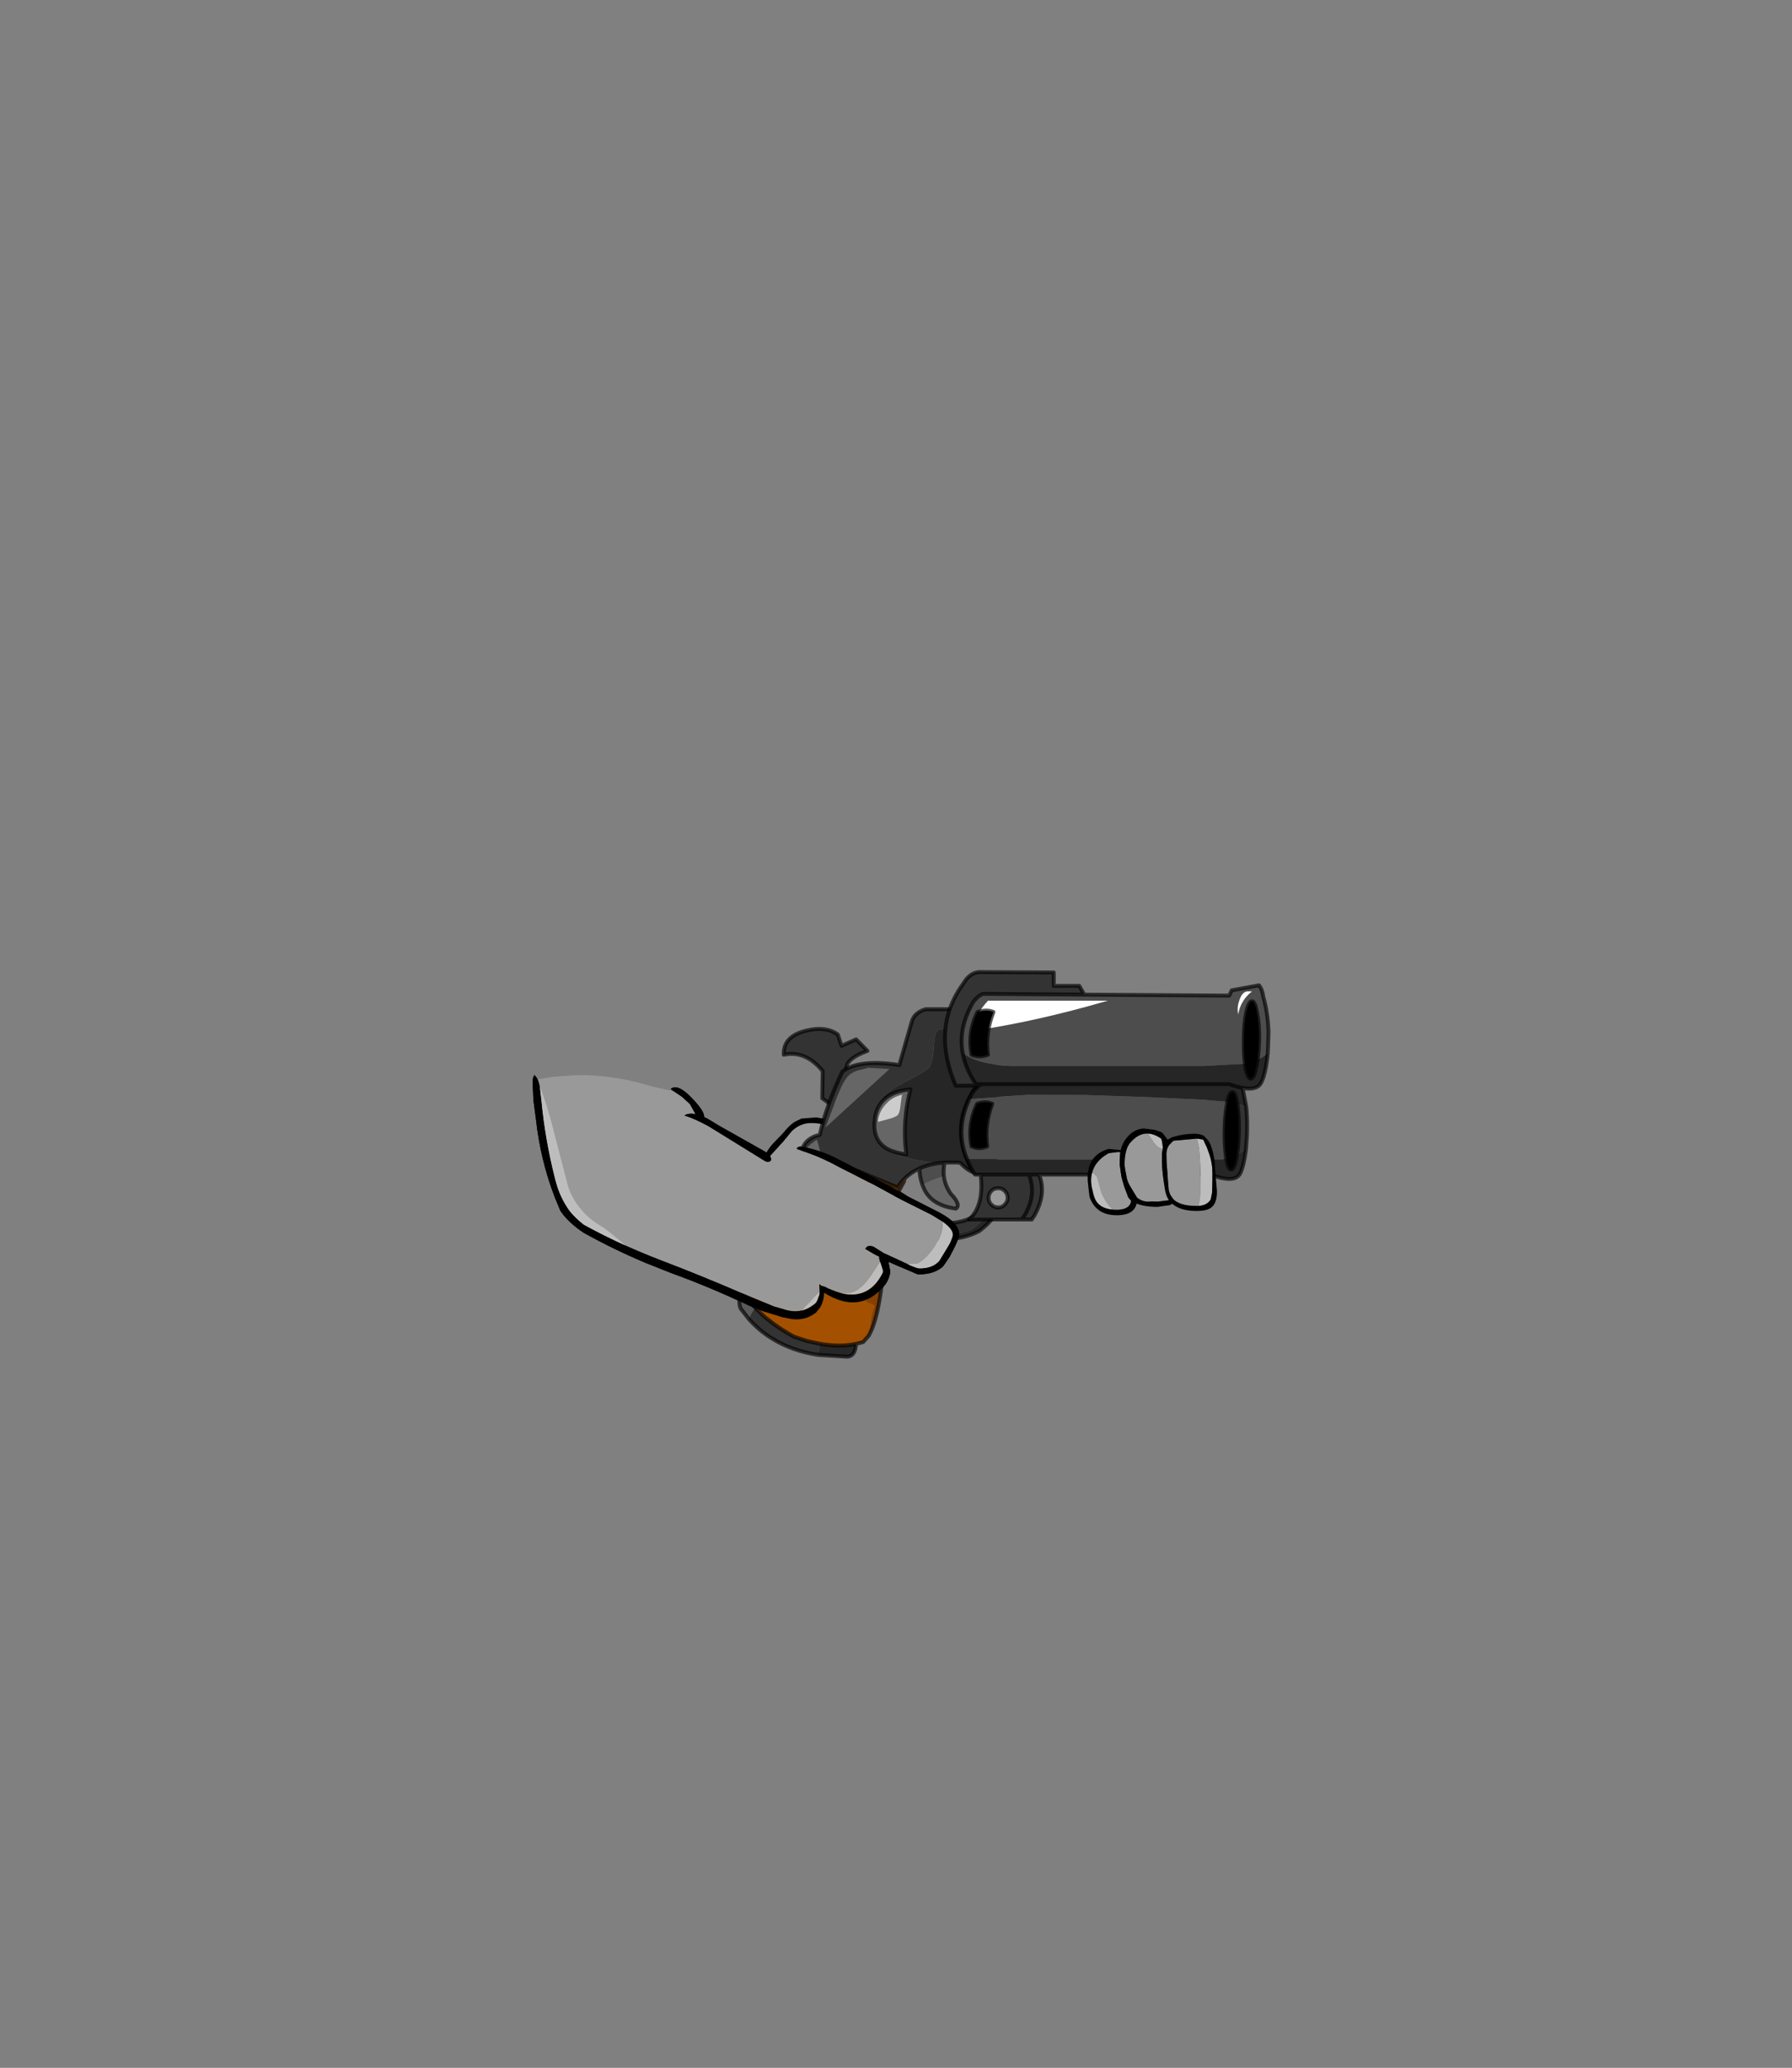 <?xml version="1.0" encoding="UTF-8" standalone="no"?>
<svg xmlns:xlink="http://www.w3.org/1999/xlink" height="531.5px" width="460.6px" xmlns="http://www.w3.org/2000/svg">
  <rect width="100%" height="100%" fill="#808080" stroke="none"/>
  <g transform="matrix(1.0, 0.0, 0.0, 1.0, 193.65, 334.05)">
    <use height="99.85" transform="matrix(1.0, 0.0, 0.0, 1.0, -56.75, -84.7)" width="189.65" xlink:href="#shape0"/>
  </g>
  <defs>
    <g id="shape0" transform="matrix(1.0, 0.0, 0.0, 1.0, 56.75, 84.7)">
      <path d="M-20.55 -53.6 L-18.45 -52.2 -16.35 -50.3 -14.9 -47.7 Q-16.65 -48.05 -17.75 -47.35 -15.05 -46.5 -11.5 -44.55 L3.0 -35.6 3.55 -35.4 4.15 -35.5 4.4 -35.6 4.5 -35.85 4.55 -36.25 4.3 -36.95 5.75 -38.55 7.85 -40.85 9.9 -43.35 Q12.15 -45.45 14.95 -45.4 18.2 -45.4 22.3 -43.65 L26.15 -41.8 Q29.2 -40.15 30.45 -38.9 31.65 -37.7 31.65 -36.25 31.65 -35.05 30.75 -33.0 L30.15 -31.7 Q29.05 -32.2 27.15 -33.2 25.1 -34.2 23.85 -34.15 24.35 -32.6 26.65 -31.5 L30.75 -29.65 38.0 -25.7 45.8 -21.8 48.55 -20.1 48.55 -18.4 Q48.35 -16.45 46.4 -13.3 44.05 -10.05 42.15 -9.25 L39.7 -9.1 37.6 -10.1 33.45 -12.0 31.0 -13.55 Q29.4 -14.3 28.75 -13.05 L30.85 -11.8 Q31.75 -11.3 32.35 -11.05 L32.3 -10.7 32.55 -9.75 30.4 -6.45 Q27.4 -2.0 24.55 -1.7 L22.65 -1.65 Q21.45 -1.95 20.15 -2.5 19.2 -2.85 18.3 -3.35 L17.5 -3.55 16.95 -4.0 17.0 -2.7 17.0 -2.2 13.4 1.7 12.4 2.8 Q10.15 3.3 7.6 2.4 L5.3 1.75 -3.05 -1.7 Q-13.35 -6.15 -23.7 -10.1 -28.4 -11.9 -32.95 -13.95 -37.35 -17.85 -39.5 -19.1 -42.45 -20.85 -44.55 -23.5 -46.75 -26.2 -47.7 -29.3 L-51.05 -42.2 -51.55 -44.15 Q-53.2 -50.6 -54.9 -54.7 -55.1 -55.8 -55.45 -56.6 L-51.15 -57.3 -51.05 -57.3 -45.0 -57.7 Q-37.4 -57.7 -29.7 -55.8 -24.05 -54.15 -20.55 -53.6" fill="#999999" fill-rule="evenodd" stroke="none"/>
      <path d="M48.55 -20.1 L45.8 -21.8 38.0 -25.7 30.75 -29.65 26.65 -31.5 Q24.35 -32.6 23.85 -34.15 25.1 -34.2 27.15 -33.2 29.05 -32.2 30.15 -31.7 L30.75 -33.0 Q31.65 -35.05 31.65 -36.25 31.65 -37.7 30.45 -38.9 29.2 -40.15 26.15 -41.8 L22.3 -43.65 Q18.2 -45.4 14.95 -45.4 12.15 -45.45 9.9 -43.35 L7.85 -40.85 5.75 -38.55 4.3 -36.95 4.55 -36.25 4.5 -35.85 4.4 -35.6 4.15 -35.5 3.55 -35.4 3.0 -35.6 -11.5 -44.55 Q-15.05 -46.5 -17.75 -47.35 -16.65 -48.05 -14.9 -47.7 L-16.35 -50.3 -18.45 -52.2 -20.55 -53.6 -21.25 -54.15 Q-19.55 -55.65 -16.0 -52.0 -12.65 -48.6 -12.65 -47.0 L-12.65 -46.9 -11.85 -46.55 -8.8 -44.7 3.0 -38.05 3.4 -37.8 Q3.85 -38.75 5.1 -40.15 L7.65 -42.85 Q9.25 -44.85 10.6 -45.7 L12.35 -46.55 16.1 -46.85 18.75 -46.4 Q24.3 -44.9 28.5 -42.35 33.4 -39.35 33.4 -36.5 33.4 -35.8 32.2 -33.05 L31.35 -31.15 Q32.3 -30.55 34.9 -29.25 37.85 -27.8 39.65 -26.55 L47.8 -22.4 Q52.9 -19.65 52.9 -16.9 52.9 -15.55 50.4 -10.95 L48.75 -8.55 Q46.45 -6.45 42.25 -6.5 L36.15 -9.1 34.7 -9.75 35.15 -7.4 35.15 -6.9 Q34.8 -4.9 33.5 -3.4 27.25 3.85 18.3 -1.7 L18.15 -1.75 Q18.15 0.45 17.05 2.15 L16.05 3.35 Q13.4 5.4 9.95 5.0 L9.7 4.95 7.6 4.55 2.5 3.0 -0.8 1.7 Q-10.8 -3.1 -21.15 -6.85 L-27.7 -9.45 Q-35.8 -12.85 -43.55 -17.15 -47.45 -19.7 -49.6 -22.8 L-51.05 -26.3 Q-54.75 -35.9 -55.9 -46.4 L-56.55 -51.35 -56.75 -55.95 Q-56.75 -57.2 -56.25 -57.75 L-55.7 -57.0 -55.45 -56.6 Q-55.1 -55.8 -54.9 -54.7 L-54.8 -53.9 -54.5 -51.3 Q-53.55 -41.25 -51.05 -31.35 L-50.8 -30.4 Q-49.7 -26.2 -47.2 -22.75 -45.7 -20.9 -43.55 -19.25 -38.35 -16.4 -32.95 -13.95 -28.4 -11.9 -23.7 -10.1 -13.35 -6.15 -3.05 -1.7 L5.3 1.75 7.6 2.4 Q10.15 3.3 12.4 2.8 14.0 2.4 15.45 1.3 L16.05 0.8 16.4 0.2 16.95 -1.3 17.0 -2.2 17.0 -2.7 16.95 -4.0 17.5 -3.55 18.3 -3.35 Q19.2 -2.85 20.15 -2.5 21.45 -1.95 22.65 -1.65 29.8 0.0 33.25 -6.95 L33.3 -7.45 32.8 -9.05 32.55 -9.75 32.3 -10.7 32.35 -11.05 Q31.75 -11.3 30.85 -11.8 L28.75 -13.05 Q29.4 -14.3 31.0 -13.55 L33.45 -12.0 37.6 -10.1 39.7 -9.1 Q42.0 -8.05 42.65 -8.05 45.95 -8.0 47.75 -9.95 L49.15 -12.25 50.35 -14.25 Q51.25 -16.0 51.25 -16.7 51.25 -18.2 48.55 -20.1" fill="#000000" fill-rule="evenodd" stroke="none"/>
      <path d="M-54.9 -54.7 Q-53.2 -50.6 -51.55 -44.15 L-51.05 -42.2 -47.7 -29.3 Q-46.75 -26.2 -44.55 -23.5 -42.45 -20.85 -39.5 -19.1 -37.35 -17.85 -32.95 -13.95 -38.35 -16.4 -43.55 -19.25 -45.7 -20.9 -47.2 -22.75 -49.7 -26.2 -50.8 -30.4 L-51.05 -31.35 Q-53.55 -41.25 -54.5 -51.3 L-54.8 -53.9 -54.9 -54.7 M12.4 2.8 L13.4 1.7 17.0 -2.2 16.95 -1.3 16.4 0.2 16.05 0.8 15.45 1.3 Q14.0 2.4 12.4 2.8 M22.65 -1.65 L24.55 -1.7 Q27.4 -2.0 30.4 -6.45 L32.55 -9.75 32.8 -9.05 33.3 -7.45 33.25 -6.95 Q29.8 0.0 22.65 -1.65 M39.7 -9.1 L42.15 -9.25 Q44.05 -10.05 46.4 -13.3 48.35 -16.45 48.55 -18.4 L48.55 -20.1 Q51.25 -18.2 51.25 -16.7 51.25 -16.0 50.35 -14.25 L49.15 -12.25 47.75 -9.95 Q45.95 -8.0 42.65 -8.05 42.0 -8.05 39.7 -9.1" fill="#bdbdbd" fill-rule="evenodd" stroke="none"/>
      <path d="M7.8 -62.95 Q7.6 -67.9 14.05 -69.25 18.7 -70.3 21.7 -68.15 L22.65 -65.25 26.4 -66.9 29.3 -63.95 Q22.55 -61.45 24.2 -58.25 L30.4 -55.2 Q26.55 -48.35 20.25 -49.95 L17.7 -51.75 17.8 -58.75 Q13.4 -64.15 7.8 -62.95" fill="#333333" fill-rule="evenodd" stroke="none"/>
      <path d="M7.8 -62.95 Q7.6 -67.9 14.05 -69.25 18.7 -70.3 21.7 -68.15 L22.65 -65.25 26.4 -66.9 29.3 -63.95 Q22.55 -61.45 24.2 -58.25 L30.4 -55.2 Q26.55 -48.35 20.25 -49.95 L17.7 -51.75 17.8 -58.75 Q13.4 -64.15 7.8 -62.95 Z" fill="none" stroke="#000000" stroke-linecap="round" stroke-linejoin="round" stroke-opacity="0.663" stroke-width="1.0"/>
      <path d="M57.2 -74.65 L59.55 -74.65 Q63.7 -66.6 61.1 -55.4 65.8 -45.0 61.8 -34.85 59.3 -31.9 56.6 -32.7 49.7 -44.05 57.3 -54.9 54.15 -63.65 55.65 -70.3 56.2 -72.65 57.2 -74.65" fill="#0d0d0d" fill-rule="evenodd" stroke="none"/>
      <path d="M42.65 -33.7 Q40.45 -32.7 38.85 -31.1 37.8 -30.1 37.05 -28.85 L29.75 -31.85 26.85 -33.05 18.1 -34.05 Q16.75 -34.4 15.55 -35.1 L13.6 -36.6 Q11.65 -38.5 13.7 -40.65 15.1 -42.0 17.05 -42.35 18.65 -49.65 22.85 -58.6 26.95 -61.9 37.5 -60.3 L40.7 -71.45 Q41.35 -73.8 44.25 -74.65 L57.2 -74.65 Q56.2 -72.65 55.65 -70.3 L53.5 -70.1 50.8 -69.85 48.55 -69.6 Q47.2 -69.4 46.9 -68.55 46.5 -67.5 46.3 -64.1 46.1 -61.1 45.2 -59.7 44.75 -58.95 38.05 -55.45 32.5 -52.5 32.25 -49.7 31.3 -48.1 31.15 -45.8 30.7 -40.7 34.65 -38.65 37.75 -36.65 42.4 -35.8 L47.2 -35.05 Q44.65 -34.65 42.65 -33.7 M41.15 -20.75 Q44.55 -19.65 47.95 -19.6 54.9 -19.45 58.15 -22.55 L60.7 -22.6 Q58.05 -19.35 56.4 -18.3 54.4 -17.05 50.9 -17.05 48.15 -17.05 44.25 -19.0 42.55 -19.85 41.15 -20.75 M16.7 14.2 Q10.0 13.2 4.9 10.05 1.5 8.0 -1.15 5.0 L-0.85 4.1 0.4 2.0 2.9 4.45 4.9 6.0 Q7.3 7.8 10.4 9.5 L13.7 10.6 17.1 11.35 16.75 13.45 16.7 14.2" fill="#333333" fill-rule="evenodd" stroke="none"/>
      <path d="M56.6 -32.7 Q54.95 -33.25 53.25 -35.1 L52.7 -35.25 49.2 -35.25 47.2 -35.05 42.4 -35.8 Q37.75 -36.65 34.65 -38.65 36.5 -37.7 39.3 -37.35 38.2 -45.7 40.35 -54.05 34.35 -53.5 32.25 -49.7 32.5 -52.5 38.05 -55.45 44.75 -58.95 45.2 -59.7 46.1 -61.1 46.3 -64.1 46.5 -67.5 46.9 -68.55 47.2 -69.4 48.55 -69.6 L50.8 -69.85 53.5 -70.1 55.65 -70.3 Q54.15 -63.65 57.3 -54.9 49.7 -44.05 56.6 -32.7 M35.6 -23.35 Q38.35 -21.7 41.15 -20.75 42.55 -19.85 44.25 -19.0 48.15 -17.05 50.9 -17.05 54.4 -17.05 56.4 -18.3 58.05 -19.35 60.7 -22.6 61.5 -22.35 61.65 -21.7 61.65 -20.45 58.0 -17.6 51.6 -14.3 42.1 -16.15 39.2 -17.15 37.65 -18.6 35.35 -20.5 35.6 -23.25 L35.6 -23.35 M26.4 11.35 Q26.15 14.8 23.8 14.65 L16.7 14.2 16.75 13.45 17.1 11.35 Q22.25 12.25 26.4 11.35" fill="#262626" fill-rule="evenodd" stroke="none"/>
      <path d="M48.95 -31.8 Q49.2 -29.45 50.7 -27.25 53.45 -24.4 52.05 -23.4 45.85 -24.2 43.85 -28.5 L43.4 -29.6 45.95 -30.7 48.95 -31.8 M32.25 -49.7 Q34.35 -53.5 40.35 -54.05 38.2 -45.7 39.3 -37.35 36.5 -37.7 34.65 -38.65 30.7 -40.7 31.15 -45.8 31.3 -48.1 32.25 -49.7" fill="#666666" fill-rule="evenodd" stroke="none"/>
      <path d="M38.85 -31.1 L38.7 -30.35 36.2 -25.75 35.9 -24.85 35.6 -23.4 35.6 -23.35 35.6 -23.25 Q34.65 -21.2 31.65 -19.15 L26.0 -15.55 28.3 -13.6 Q30.05 -12.3 30.75 -11.4 L31.6 -8.95 32.1 -5.8 Q32.1 -3.0 31.8 -2.4 L28.85 0.35 Q29.1 0.7 29.95 1.0 30.85 1.3 31.15 1.65 30.55 2.9 30.2 5.35 L29.65 9.25 28.2 10.9 26.4 11.35 Q22.25 12.25 17.1 11.35 L13.7 10.6 10.4 9.5 Q7.3 7.8 4.9 6.0 L2.9 4.45 Q1.95 2.55 1.95 0.7 1.95 -4.35 6.1 -8.95 L15.0 -18.15 Q16.3 -19.6 17.7 -22.2 19.15 -24.9 19.55 -26.5 20.15 -28.95 21.3 -30.5 22.65 -32.35 24.5 -32.35 L29.4 -31.9 29.75 -31.85 37.05 -28.85 Q37.8 -30.1 38.85 -31.1 M12.15 -3.55 Q11.5 -2.8 11.5 -1.75 11.5 -0.75 12.15 -0.05 12.9 0.7 13.95 0.7 14.95 0.7 15.65 -0.05 16.4 -0.75 16.4 -1.75 16.4 -2.8 15.65 -3.55 14.95 -4.25 13.95 -4.25 12.9 -4.25 12.15 -3.55 M22.3 -29.15 Q21.65 -28.4 21.65 -27.4 21.65 -26.35 22.3 -25.65 23.05 -24.95 24.1 -24.95 25.1 -24.95 25.8 -25.65 26.55 -26.35 26.55 -27.4 26.55 -28.4 25.8 -29.15 25.1 -29.85 24.1 -29.85 23.05 -29.85 22.3 -29.15" fill="#a35100" fill-rule="evenodd" stroke="none"/>
      <path d="M-2.3 -1.75 Q-3.15 -3.35 -3.5 -5.05 -3.3 -9.6 4.9 -17.15 L5.25 -17.5 Q11.65 -25.3 14.25 -31.2 L15.55 -35.1 Q16.75 -34.4 18.1 -34.05 L26.85 -33.05 29.75 -31.85 29.4 -31.9 24.5 -32.35 Q22.65 -32.35 21.3 -30.5 20.15 -28.95 19.55 -26.5 19.15 -24.9 17.7 -22.2 16.3 -19.6 15.0 -18.15 L6.1 -8.95 Q1.95 -4.35 1.95 0.7 1.95 2.55 2.9 4.45 L0.4 2.0 Q-1.3 0.15 -2.3 -1.75" fill="#ba661a" fill-rule="evenodd" stroke="none"/>
      <path d="M22.3 -29.15 Q23.05 -29.85 24.1 -29.85 25.1 -29.85 25.8 -29.15 26.55 -28.4 26.55 -27.4 26.55 -26.35 25.8 -25.65 25.1 -24.95 24.1 -24.95 23.05 -24.95 22.3 -25.65 21.65 -26.35 21.65 -27.4 21.65 -28.4 22.3 -29.15 M12.15 -3.55 Q12.9 -4.25 13.95 -4.25 14.95 -4.25 15.65 -3.55 16.4 -2.8 16.4 -1.75 16.4 -0.75 15.65 -0.05 14.95 0.7 13.95 0.7 12.9 0.7 12.15 -0.05 11.5 -0.75 11.5 -1.75 11.5 -2.8 12.15 -3.55" fill="#999999" fill-rule="evenodd" stroke="none"/>
      <path d="M42.1 -16.15 Q38.9 -15.6 35.45 -13.85 34.0 -11.0 33.0 -3.9 L32.7 -1.7 Q31.7 5.05 30.1 8.35 L29.65 9.25 30.2 5.35 Q30.55 2.9 31.15 1.65 30.85 1.3 29.95 1.0 29.1 0.7 28.85 0.35 L31.8 -2.4 Q32.1 -3.0 32.1 -5.8 L31.6 -8.95 30.75 -11.4 Q30.05 -12.3 28.3 -13.6 L26.0 -15.55 31.65 -19.15 Q34.65 -21.2 35.6 -23.25 35.35 -20.5 37.65 -18.6 39.2 -17.15 42.1 -16.15" fill="#874000" fill-rule="evenodd" stroke="none"/>
      <path d="M49.2 -35.25 L49.05 -34.75 Q48.8 -33.25 48.95 -31.8 L45.95 -30.7 43.4 -29.6 Q42.75 -31.55 42.65 -33.7 44.65 -34.65 47.2 -35.05 L49.2 -35.25" fill="#4d4d4d" fill-rule="evenodd" stroke="none"/>
      <path d="M-1.15 5.0 L-3.3 2.25 Q-4.25 -0.35 -2.3 -1.75 -1.3 0.15 0.4 2.0 L-0.85 4.1 -1.15 5.0" fill="#595959" fill-rule="evenodd" stroke="none"/>
      <path d="M57.2 -74.65 L59.55 -74.65 Q63.7 -66.6 61.1 -55.4 65.8 -45.0 61.8 -34.85 59.3 -31.9 56.6 -32.7 54.95 -33.25 53.25 -35.1 L52.7 -35.25 49.2 -35.25 49.05 -34.75 Q48.8 -33.25 48.95 -31.8 49.2 -29.45 50.7 -27.25 53.45 -24.4 52.05 -23.4 45.85 -24.2 43.85 -28.5 L43.4 -29.6 Q42.75 -31.55 42.65 -33.7 40.45 -32.7 38.85 -31.1 L38.7 -30.35 36.2 -25.75 35.9 -24.85 35.6 -23.4 35.6 -23.35 Q38.35 -21.7 41.15 -20.75 44.55 -19.65 47.95 -19.6 54.9 -19.45 58.15 -22.55 L60.7 -22.6 Q61.5 -22.35 61.65 -21.7 61.65 -20.45 58.0 -17.6 51.6 -14.3 42.1 -16.15 38.9 -15.6 35.45 -13.85 34.0 -11.0 33.0 -3.9 L32.7 -1.7 Q31.7 5.05 30.1 8.35 L29.65 9.25 28.2 10.9 26.4 11.35 Q26.15 14.8 23.8 14.65 L16.7 14.2 Q10.0 13.2 4.9 10.05 1.5 8.0 -1.15 5.0 L-3.3 2.25 Q-4.25 -0.35 -2.3 -1.75 -3.15 -3.35 -3.5 -5.05 -3.3 -9.6 4.9 -17.15 L5.25 -17.5 Q11.65 -25.3 14.25 -31.2 L15.55 -35.1 13.6 -36.6 Q11.65 -38.5 13.7 -40.65 15.1 -42.0 17.05 -42.35 18.65 -49.65 22.85 -58.6 26.95 -61.9 37.5 -60.3 L40.7 -71.45 Q41.35 -73.8 44.25 -74.65 L57.2 -74.65 Q56.2 -72.65 55.65 -70.3 54.15 -63.65 57.3 -54.9 49.7 -44.05 56.6 -32.7 M32.25 -49.7 Q34.35 -53.5 40.35 -54.05 38.2 -45.7 39.3 -37.35 36.5 -37.7 34.65 -38.65 30.7 -40.7 31.15 -45.8 31.3 -48.1 32.25 -49.7 M47.2 -35.05 L49.2 -35.25 M2.9 4.45 L4.9 6.0 Q7.3 7.8 10.4 9.5 L13.7 10.6 17.1 11.35 Q22.25 12.25 26.4 11.35 M15.55 -35.1 Q16.75 -34.4 18.1 -34.05 L26.85 -33.05 29.75 -31.85 37.05 -28.85 Q37.8 -30.1 38.85 -31.1 M22.3 -29.15 Q23.05 -29.85 24.1 -29.85 25.1 -29.85 25.8 -29.15 26.55 -28.4 26.55 -27.4 26.55 -26.35 25.8 -25.65 25.1 -24.95 24.1 -24.95 23.05 -24.95 22.3 -25.65 21.65 -26.35 21.65 -27.4 21.65 -28.4 22.3 -29.15 M12.15 -3.55 Q12.9 -4.25 13.95 -4.25 14.95 -4.25 15.65 -3.55 16.4 -2.8 16.4 -1.75 16.4 -0.75 15.65 -0.05 14.95 0.7 13.95 0.7 12.9 0.7 12.15 -0.05 11.5 -0.75 11.5 -1.75 11.5 -2.8 12.15 -3.55 M35.6 -23.25 Q35.35 -20.5 37.65 -18.6 39.2 -17.15 42.1 -16.15 M35.6 -23.25 L35.6 -23.35 M42.65 -33.7 Q44.65 -34.65 47.2 -35.05 M2.9 4.45 L0.4 2.0 Q-1.3 0.15 -2.3 -1.75" fill="none" stroke="#000000" stroke-linecap="round" stroke-linejoin="round" stroke-opacity="0.663" stroke-width="1.0"/>
      <path d="M37.6 -52.5 L38.25 -52.7 Q38.05 -52.15 37.8 -49.8 37.6 -48.0 37.1 -47.45 36.55 -46.9 34.65 -46.4 L32.05 -45.7 32.05 -46.35 Q32.45 -48.3 33.65 -49.8 L34.05 -50.25 Q35.5 -51.9 37.6 -52.5" fill="#cccccc" fill-rule="evenodd" stroke="none"/>
      <path d="M27.6 -59.1 L29.5 -59.6 35.0 -59.3 18.5 -44.2 20.7 -50.0 Q21.25 -51.7 22.5 -54.45 23.75 -57.25 25.1 -58.1 26.45 -58.95 27.6 -59.1" fill="#666666" fill-rule="evenodd" stroke="none"/>
      <path d="M13.7 -38.75 Q13.7 -39.15 14.9 -40.1 15.85 -40.9 16.35 -41.1 16.9 -39.55 17.45 -36.2 L15.45 -37.15 Q13.7 -37.95 13.7 -38.75" fill="#666666" fill-rule="evenodd" stroke="none"/>
      <path d="M57.95 -55.0 L52.0 -55.0 Q49.8 -60.1 49.35 -64.85 48.5 -73.7 53.85 -81.1 L53.9 -81.15 Q55.5 -83.95 57.9 -84.2 L77.2 -84.1 77.2 -80.65 83.75 -80.65 85.05 -78.4 59.1 -78.6 Q57.95 -78.3 56.6 -76.65 52.55 -69.9 53.8 -63.35 54.1 -61.65 54.75 -60.0 55.65 -57.65 57.2 -55.4 L58.7 -55.4 57.95 -55.0 M126.65 -49.65 L126.75 -48.7 Q127.0 -45.6 126.85 -42.15 L126.75 -40.65 126.6 -38.65 Q125.5 -37.9 124.3 -37.3 L124.6 -39.45 124.8 -43.4 Q124.85 -46.75 124.5 -49.3 L124.4 -50.3 126.65 -49.65 M73.4 -32.15 Q75.4 -27.4 72.3 -21.75 L71.55 -20.6 68.95 -20.6 55.45 -20.6 Q59.35 -24.2 58.4 -32.15 L70.8 -32.15 73.4 -32.15 M65.35 -26.15 Q65.35 -27.2 64.6 -27.95 63.95 -28.65 62.9 -28.65 61.85 -28.65 61.15 -27.95 60.45 -27.2 60.45 -26.15 60.45 -25.15 61.15 -24.45 61.85 -23.7 62.9 -23.7 63.95 -23.7 64.6 -24.45 65.35 -25.15 65.35 -26.15 M68.95 -20.6 L69.75 -21.75 Q72.85 -27.05 70.8 -32.15 72.85 -27.05 69.75 -21.75 L68.95 -20.6" fill="#333333" fill-rule="evenodd" stroke="none"/>
      <path d="M85.05 -78.4 L122.3 -78.15 122.95 -79.5 129.95 -80.8 Q130.85 -79.65 131.05 -77.85 132.25 -73.7 132.4 -68.8 L132.3 -65.35 132.2 -63.3 Q131.15 -62.4 129.65 -61.7 L129.85 -64.0 130.0 -66.75 Q130.05 -70.85 129.45 -73.75 128.95 -76.7 128.15 -76.7 127.3 -76.7 126.65 -73.75 126.05 -70.85 126.05 -66.75 126.0 -64.05 126.2 -61.9 L126.35 -60.65 115.75 -60.05 66.05 -60.05 Q57.35 -60.4 53.8 -63.35 52.55 -69.9 56.6 -76.65 57.95 -78.3 59.1 -78.6 L85.05 -78.4 M54.95 -36.05 L54.45 -37.3 Q52.3 -43.7 54.95 -50.3 L55.5 -51.65 70.5 -52.65 85.45 -52.6 100.4 -52.1 115.45 -51.4 121.8 -50.85 121.75 -50.4 121.65 -49.85 Q121.15 -47.1 121.1 -43.4 121.05 -40.4 121.3 -38.05 L121.5 -36.35 121.55 -36.3 120.5 -36.05 54.95 -36.05 M61.4 -50.35 Q59.7 -51.1 57.5 -50.35 54.95 -45.0 56.05 -39.4 58.05 -38.5 60.1 -39.4 59.35 -44.85 61.4 -50.35" fill="#4d4d4d" fill-rule="evenodd" stroke="none"/>
      <path d="M132.2 -63.3 Q131.7 -58.05 130.5 -55.75 129.45 -53.75 125.75 -54.4 L126.65 -49.65 124.4 -50.3 124.35 -50.4 Q123.9 -53.35 123.1 -53.35 122.35 -53.35 121.8 -50.85 L115.45 -51.4 100.4 -52.1 85.45 -52.6 70.5 -52.65 55.5 -51.65 56.4 -53.4 57.95 -55.0 58.7 -55.4 57.2 -55.4 Q55.65 -57.65 54.75 -60.0 54.1 -61.65 53.8 -63.35 57.35 -60.4 66.05 -60.05 L115.75 -60.05 126.35 -60.65 126.45 -59.75 Q127.0 -56.8 127.85 -56.8 128.65 -56.8 129.25 -59.75 L129.65 -61.7 Q131.15 -62.4 132.2 -63.3 M126.6 -38.65 Q126.1 -34.5 125.15 -32.5 123.8 -29.75 117.5 -32.15 L73.4 -32.15 70.8 -32.15 58.4 -32.15 56.95 -32.15 Q55.7 -34.1 54.95 -36.05 L120.5 -36.05 121.55 -36.3 Q122.0 -33.45 122.75 -33.45 123.55 -33.45 124.15 -36.35 L124.3 -37.3 Q125.5 -37.9 126.6 -38.65 M58.7 -55.4 L122.3 -55.4 123.7 -54.9 125.75 -54.4 123.7 -54.9 122.3 -55.4 58.7 -55.4" fill="#262626" fill-rule="evenodd" stroke="none"/>
      <path d="M61.4 -50.35 Q59.35 -44.85 60.1 -39.4 58.05 -38.5 56.05 -39.4 54.95 -45.0 57.5 -50.35 59.7 -51.1 61.4 -50.35 M121.8 -50.85 Q122.35 -53.35 123.1 -53.35 123.9 -53.35 124.35 -50.4 L124.4 -50.3 124.5 -49.3 Q124.85 -46.75 124.8 -43.4 L124.6 -39.45 124.3 -37.3 124.15 -36.35 Q123.55 -33.45 122.75 -33.45 122.0 -33.45 121.55 -36.3 L121.5 -36.35 121.3 -38.05 Q121.05 -40.4 121.1 -43.4 121.15 -47.1 121.65 -49.85 L121.75 -50.4 121.8 -50.85 M126.35 -60.65 L126.2 -61.9 Q126.0 -64.05 126.05 -66.75 126.05 -70.85 126.65 -73.75 127.3 -76.7 128.15 -76.7 128.95 -76.7 129.45 -73.75 130.05 -70.85 130.0 -66.75 L129.85 -64.0 129.65 -61.7 129.25 -59.75 Q128.65 -56.8 127.85 -56.8 127.0 -56.8 126.45 -59.75 L126.35 -60.65" fill="#000000" fill-rule="evenodd" stroke="none"/>
      <path d="M65.35 -26.15 Q65.35 -25.15 64.6 -24.45 63.95 -23.7 62.9 -23.7 61.85 -23.7 61.15 -24.45 60.45 -25.15 60.45 -26.15 60.45 -27.2 61.15 -27.95 61.85 -28.65 62.9 -28.65 63.95 -28.65 64.6 -27.95 65.35 -27.2 65.35 -26.15" fill="#999999" fill-rule="evenodd" stroke="none"/>
      <path d="M57.95 -55.0 L52.0 -55.0 Q49.8 -60.1 49.35 -64.85 48.5 -73.7 53.85 -81.1 L53.9 -81.15 Q55.5 -83.95 57.9 -84.2 L77.2 -84.1 77.2 -80.65 83.75 -80.65 85.05 -78.4 122.3 -78.15 122.95 -79.5 129.95 -80.8 Q130.85 -79.65 131.05 -77.85 132.25 -73.7 132.4 -68.8 L132.3 -65.35 132.2 -63.3 Q131.7 -58.05 130.5 -55.75 129.45 -53.75 125.75 -54.4 L126.65 -49.65 126.75 -48.7 Q127.0 -45.6 126.85 -42.15 L126.75 -40.65 126.6 -38.65 Q126.1 -34.5 125.15 -32.5 123.8 -29.75 117.5 -32.15 L73.4 -32.15 Q75.4 -27.4 72.3 -21.75 L71.55 -20.6 68.95 -20.6 55.45 -20.6 Q59.35 -24.2 58.4 -32.15 L56.95 -32.15 Q55.7 -34.1 54.95 -36.05 L54.45 -37.3 Q52.3 -43.7 54.95 -50.3 L55.5 -51.65 56.4 -53.4 57.95 -55.0 58.7 -55.4 57.2 -55.4 Q55.65 -57.65 54.75 -60.0 54.1 -61.65 53.8 -63.35 52.55 -69.9 56.6 -76.65 57.95 -78.3 59.1 -78.6 L85.05 -78.4 M61.4 -50.35 Q59.35 -44.85 60.1 -39.4 58.05 -38.5 56.05 -39.4 54.95 -45.0 57.5 -50.35 59.7 -51.1 61.4 -50.35 M121.8 -50.85 Q122.35 -53.35 123.1 -53.35 123.9 -53.35 124.35 -50.4 L124.4 -50.3 124.5 -49.3 Q124.85 -46.75 124.8 -43.4 L124.6 -39.45 124.3 -37.3 124.15 -36.35 Q123.55 -33.45 122.75 -33.45 122.0 -33.45 121.55 -36.3 L121.5 -36.35 121.3 -38.05 Q121.05 -40.4 121.1 -43.4 121.15 -47.1 121.65 -49.85 L121.75 -50.4 121.8 -50.85 M126.35 -60.65 L126.2 -61.9 Q126.0 -64.05 126.05 -66.75 126.05 -70.85 126.65 -73.75 127.3 -76.7 128.15 -76.7 128.95 -76.7 129.45 -73.75 130.05 -70.85 130.0 -66.75 L129.85 -64.0 129.65 -61.7 129.25 -59.75 Q128.65 -56.8 127.85 -56.8 127.0 -56.8 126.45 -59.75 L126.35 -60.65 M65.35 -26.15 Q65.35 -25.15 64.6 -24.45 63.95 -23.7 62.9 -23.7 61.85 -23.7 61.15 -24.45 60.45 -25.15 60.45 -26.15 60.45 -27.2 61.15 -27.95 61.85 -28.65 62.9 -28.65 63.95 -28.65 64.6 -27.95 65.35 -27.2 65.35 -26.15 M73.4 -32.15 L70.8 -32.15 Q72.85 -27.05 69.75 -21.75 L68.95 -20.6 M70.8 -32.15 L58.4 -32.15 M125.75 -54.4 L123.7 -54.9 122.3 -55.4 58.7 -55.4" fill="none" stroke="#000000" stroke-linecap="round" stroke-linejoin="round" stroke-opacity="0.663" stroke-width="1.0"/>
      <path d="M56.3 -69.1 Q56.6 -72.8 60.3 -76.85 L91.1 -76.85 Q72.2 -71.35 56.3 -69.1" fill="#ffffff" fill-rule="evenodd" stroke="none"/>
      <path d="M61.7 -73.95 Q59.55 -68.45 60.3 -62.95 58.15 -62.1 56.1 -62.95 54.95 -68.6 57.6 -73.95 60.0 -74.65 61.7 -73.95" fill="#000000" fill-rule="evenodd" stroke="none"/>
      <path d="M61.7 -73.95 Q59.55 -68.45 60.3 -62.95 58.15 -62.1 56.1 -62.95 54.95 -68.6 57.6 -73.95 60.0 -74.65 61.7 -73.95 Z" fill="none" stroke="#000000" stroke-linecap="round" stroke-linejoin="round" stroke-opacity="0.663" stroke-width="1.0"/>
      <path d="M125.8 -76.6 Q124.95 -75.25 124.6 -73.3 L124.55 -73.65 Q124.25 -75.2 124.95 -77.1 125.7 -79.25 127.15 -79.25 L128.1 -79.25 128.1 -79.2 Q126.6 -78.0 125.8 -76.6" fill="#ffffff" fill-rule="evenodd" stroke="none"/>
      <path d="M114.0 -41.4 L115.6 -41.15 116.55 -39.15 117.25 -37.2 Q118.0 -34.95 118.0 -32.4 L117.9 -27.6 117.55 -25.8 Q116.7 -24.25 114.4 -24.1 L114.7 -25.5 Q114.9 -26.6 114.9 -29.95 114.9 -35.95 114.5 -39.1 L114.0 -41.4 M101.35 -42.7 Q103.0 -42.65 104.8 -41.4 L105.05 -40.65 105.25 -39.0 105.2 -38.75 Q103.9 -38.8 102.65 -40.75 L101.35 -42.7 M87.1 -32.8 Q88.05 -32.2 88.4 -31.3 L88.9 -29.45 89.4 -27.6 Q90.3 -25.5 91.45 -24.1 L92.35 -23.15 Q89.4 -23.4 88.15 -25.25 87.5 -26.25 87.2 -27.95 86.45 -30.65 87.1 -32.8" fill="#bdbdbd" fill-rule="evenodd" stroke="none"/>
      <path d="M114.0 -41.4 L114.5 -39.1 Q114.9 -35.95 114.9 -29.95 114.9 -26.6 114.7 -25.5 L114.4 -24.1 113.85 -24.1 Q109.75 -24.1 108.0 -25.75 L107.9 -25.95 107.8 -26.0 107.2 -26.9 Q106.75 -27.8 106.7 -28.85 L106.2 -35.25 106.15 -37.45 Q106.15 -38.7 106.85 -39.75 L107.95 -40.85 114.0 -41.4 M105.2 -38.75 L105.0 -37.55 105.0 -35.25 105.05 -34.5 Q105.2 -31.7 105.7 -28.85 L105.75 -28.45 Q106.05 -26.65 106.75 -25.65 L106.65 -25.55 103.85 -25.2 102.45 -25.25 101.25 -25.2 Q99.75 -25.3 98.6 -26.25 L96.7 -29.4 Q96.3 -30.15 96.05 -30.95 95.4 -33.9 95.4 -34.8 95.4 -37.5 96.2 -39.35 L96.65 -40.1 Q98.85 -42.8 101.35 -42.7 L102.65 -40.75 Q103.9 -38.8 105.2 -38.75 M87.1 -32.8 Q87.75 -35.2 90.2 -36.95 L91.3 -37.65 93.65 -37.95 94.3 -37.9 Q94.15 -36.8 94.15 -34.7 L94.6 -31.55 94.75 -30.95 95.3 -29.05 96.35 -26.25 97.05 -25.45 97.0 -25.0 97.0 -24.95 Q96.4 -23.1 93.3 -23.1 L92.35 -23.15 91.45 -24.1 Q90.3 -25.5 89.4 -27.6 L88.9 -29.45 88.4 -31.3 Q88.05 -32.2 87.1 -32.8" fill="#999999" fill-rule="evenodd" stroke="none"/>
      <path d="M117.0 -40.8 L117.5 -39.85 Q118.65 -36.7 118.65 -33.75 L119.15 -27.8 Q119.15 -24.8 117.7 -23.7 116.6 -22.8 113.95 -22.8 L113.85 -22.8 Q109.75 -22.8 107.65 -24.65 L107.05 -24.3 103.85 -23.85 Q100.55 -23.85 98.5 -24.7 97.85 -21.85 93.85 -21.7 L93.35 -21.7 Q88.05 -21.7 86.4 -26.4 L86.2 -27.95 85.95 -30.3 Q85.8 -31.95 86.1 -33.3 86.85 -37.45 91.3 -38.75 L94.4 -38.45 Q94.65 -39.55 95.3 -40.7 97.25 -43.8 100.3 -44.0 L103.15 -43.65 104.8 -43.1 105.25 -42.75 106.0 -41.75 106.4 -41.2 106.5 -41.15 107.6 -41.75 107.95 -41.85 Q110.65 -42.65 113.4 -42.65 L113.6 -42.65 Q115.25 -42.55 115.9 -42.0 L117.0 -40.8 M114.4 -24.1 Q116.7 -24.25 117.55 -25.8 L117.9 -27.6 118.0 -32.4 Q118.0 -34.95 117.25 -37.2 L116.55 -39.15 115.6 -41.15 114.0 -41.4 107.95 -40.85 106.85 -39.75 Q106.15 -38.7 106.15 -37.45 L106.2 -35.25 106.7 -28.85 Q106.75 -27.8 107.2 -26.9 L107.8 -26.0 107.9 -25.95 108.0 -25.75 Q109.75 -24.1 113.85 -24.1 L114.4 -24.1 M105.2 -38.75 L105.25 -39.0 105.05 -40.65 104.8 -41.4 Q103.0 -42.65 101.35 -42.7 98.85 -42.8 96.65 -40.1 L96.2 -39.35 Q95.4 -37.5 95.4 -34.8 95.4 -33.9 96.05 -30.95 96.3 -30.15 96.7 -29.4 L98.6 -26.25 Q99.75 -25.3 101.25 -25.2 L102.45 -25.25 103.85 -25.2 106.65 -25.55 106.75 -25.65 Q106.05 -26.65 105.75 -28.45 L105.7 -28.85 Q105.2 -31.7 105.05 -34.5 L105.0 -35.25 105.0 -37.55 105.2 -38.75 M92.35 -23.15 L93.3 -23.1 Q96.4 -23.1 97.0 -24.95 L97.0 -25.0 97.05 -25.45 96.35 -26.25 95.3 -29.05 94.75 -30.95 94.6 -31.55 94.15 -34.7 Q94.15 -36.8 94.3 -37.9 L93.65 -37.95 91.3 -37.65 90.2 -36.95 Q87.75 -35.2 87.1 -32.8 86.45 -30.65 87.2 -27.95 87.5 -26.25 88.15 -25.25 89.4 -23.4 92.35 -23.15" fill="#000000" fill-rule="evenodd" stroke="none"/>
      <path d="M12.1 -39.4 L11.65 -39.3 11.2 -39.05 11.15 -38.9 11.2 -38.7 13.95 -37.75 Q18.0 -36.3 21.8 -34.2 L29.6 -30.2 30.75 -29.65 38.0 -25.7 45.8 -21.8 48.55 -20.1 48.55 -18.4 Q48.35 -16.45 46.4 -13.3 44.05 -10.05 42.15 -9.25 L39.7 -9.1 37.6 -10.1 33.45 -12.0 31.0 -13.55 Q29.4 -14.3 28.75 -13.05 L30.85 -11.8 Q31.75 -11.3 32.35 -11.05 L32.3 -10.7 32.55 -9.75 30.4 -6.45 Q27.4 -2.0 24.55 -1.7 L22.65 -1.65 Q21.45 -1.95 20.15 -2.5 19.2 -2.85 18.3 -3.35 L17.5 -3.55 16.95 -4.0 17.0 -2.7 17.0 -2.2 13.4 1.7 12.4 2.8 Q10.15 3.3 7.6 2.4 L5.3 1.75 -3.05 -1.7 Q-13.35 -6.15 -23.7 -10.1 -28.4 -11.9 -32.95 -13.95 -37.35 -17.85 -39.5 -19.1 -42.45 -20.85 -44.55 -23.5 -46.75 -26.2 -47.7 -29.3 L-51.05 -42.2 -51.55 -44.15 Q-53.2 -50.6 -54.9 -54.7 -55.1 -55.8 -55.45 -56.6 L-51.15 -57.3 -51.05 -57.3 -45.0 -57.7 Q-37.4 -57.7 -29.7 -55.8 -24.05 -54.15 -20.55 -53.6 L-18.45 -52.2 -16.35 -50.3 -14.9 -47.7 Q-16.65 -48.05 -17.75 -47.35 -15.05 -46.5 -11.5 -44.55 L3.0 -35.6 3.55 -35.4 4.15 -35.5 4.4 -35.6 4.5 -35.85 4.55 -36.25 4.3 -36.95 5.75 -38.55 7.85 -40.85 8.2 -41.35 9.1 -40.9 12.1 -39.4" fill="#999999" fill-rule="evenodd" stroke="none"/>
      <path d="M48.55 -20.1 L45.8 -21.8 38.0 -25.7 30.75 -29.65 29.6 -30.2 21.8 -34.2 Q18.0 -36.3 13.95 -37.75 L11.2 -38.7 11.15 -38.9 11.2 -39.05 11.65 -39.3 12.1 -39.4 Q16.9 -38.6 21.35 -36.35 L28.55 -32.65 33.25 -30.1 34.9 -29.25 Q37.85 -27.8 39.65 -26.55 L47.8 -22.4 Q52.9 -19.65 52.9 -16.9 52.9 -15.55 50.4 -10.95 L48.75 -8.55 Q46.45 -6.45 42.25 -6.5 L36.15 -9.1 34.7 -9.75 35.15 -7.4 35.15 -6.9 Q34.8 -4.9 33.5 -3.4 27.25 3.85 18.3 -1.7 L18.15 -1.75 Q18.15 0.45 17.05 2.15 L16.05 3.35 Q13.4 5.4 9.95 5.0 L9.7 4.95 7.6 4.55 2.5 3.0 -0.8 1.7 Q-10.8 -3.1 -21.15 -6.85 L-27.7 -9.45 Q-35.8 -12.85 -43.55 -17.15 -47.45 -19.7 -49.6 -22.8 L-51.05 -26.3 Q-54.75 -35.9 -55.9 -46.4 L-56.55 -51.35 -56.75 -55.95 Q-56.75 -57.2 -56.25 -57.75 L-55.7 -57.0 -55.45 -56.6 Q-55.1 -55.8 -54.9 -54.7 L-54.8 -53.9 -54.5 -51.3 Q-53.55 -41.25 -51.05 -31.35 L-50.8 -30.4 Q-49.7 -26.2 -47.2 -22.75 -45.7 -20.9 -43.55 -19.25 -38.35 -16.4 -32.95 -13.95 -28.4 -11.9 -23.7 -10.1 -13.35 -6.15 -3.05 -1.7 L5.3 1.75 7.6 2.4 Q10.15 3.3 12.4 2.8 14.0 2.4 15.45 1.3 L16.05 0.8 16.4 0.2 16.95 -1.3 17.0 -2.2 17.0 -2.7 16.95 -4.0 17.5 -3.55 18.3 -3.35 Q19.2 -2.85 20.15 -2.5 21.45 -1.95 22.65 -1.65 29.8 0.0 33.25 -6.95 L33.3 -7.45 32.8 -9.05 32.55 -9.75 32.3 -10.7 32.35 -11.05 Q31.75 -11.3 30.85 -11.8 L28.75 -13.05 Q29.4 -14.3 31.0 -13.55 L33.45 -12.0 37.6 -10.1 39.7 -9.1 Q42.0 -8.05 42.65 -8.05 45.95 -8.0 47.75 -9.95 L49.15 -12.25 50.35 -14.25 Q51.25 -16.0 51.25 -16.7 51.25 -18.2 48.55 -20.1 M8.2 -41.35 L7.85 -40.85 5.75 -38.55 4.3 -36.95 4.55 -36.25 4.5 -35.85 4.4 -35.6 4.15 -35.5 3.55 -35.4 3.0 -35.6 -11.5 -44.55 Q-15.05 -46.5 -17.75 -47.35 -16.65 -48.05 -14.9 -47.7 L-16.35 -50.3 -18.45 -52.2 -20.55 -53.6 -21.25 -54.15 Q-19.55 -55.65 -16.0 -52.0 -12.65 -48.6 -12.65 -47.0 L-12.65 -46.9 -11.85 -46.55 -8.8 -44.7 3.0 -38.05 3.4 -37.8 Q3.85 -38.75 5.1 -40.15 L6.9 -42.0 8.2 -41.35" fill="#000000" fill-rule="evenodd" stroke="none"/>
      <path d="M-54.9 -54.7 Q-53.2 -50.6 -51.55 -44.15 L-51.05 -42.2 -47.7 -29.3 Q-46.75 -26.2 -44.55 -23.5 -42.45 -20.85 -39.5 -19.1 -37.35 -17.85 -32.95 -13.95 -38.35 -16.4 -43.55 -19.25 -45.7 -20.9 -47.2 -22.75 -49.7 -26.2 -50.8 -30.4 L-51.05 -31.35 Q-53.55 -41.25 -54.5 -51.3 L-54.8 -53.9 -54.9 -54.7 M12.4 2.8 L13.4 1.7 17.0 -2.2 16.95 -1.3 16.4 0.2 16.05 0.8 15.45 1.3 Q14.0 2.4 12.4 2.8 M22.65 -1.65 L24.55 -1.7 Q27.4 -2.0 30.4 -6.45 L32.55 -9.75 32.8 -9.05 33.3 -7.45 33.25 -6.95 Q29.8 0.0 22.65 -1.65 M39.7 -9.1 L42.15 -9.25 Q44.05 -10.05 46.4 -13.3 48.35 -16.45 48.55 -18.4 L48.55 -20.1 Q51.25 -18.2 51.25 -16.7 51.25 -16.0 50.35 -14.25 L49.15 -12.25 47.75 -9.95 Q45.95 -8.0 42.65 -8.05 42.0 -8.05 39.7 -9.1" fill="#bdbdbd" fill-rule="evenodd" stroke="none"/>
    </g>
  </defs>
</svg>
